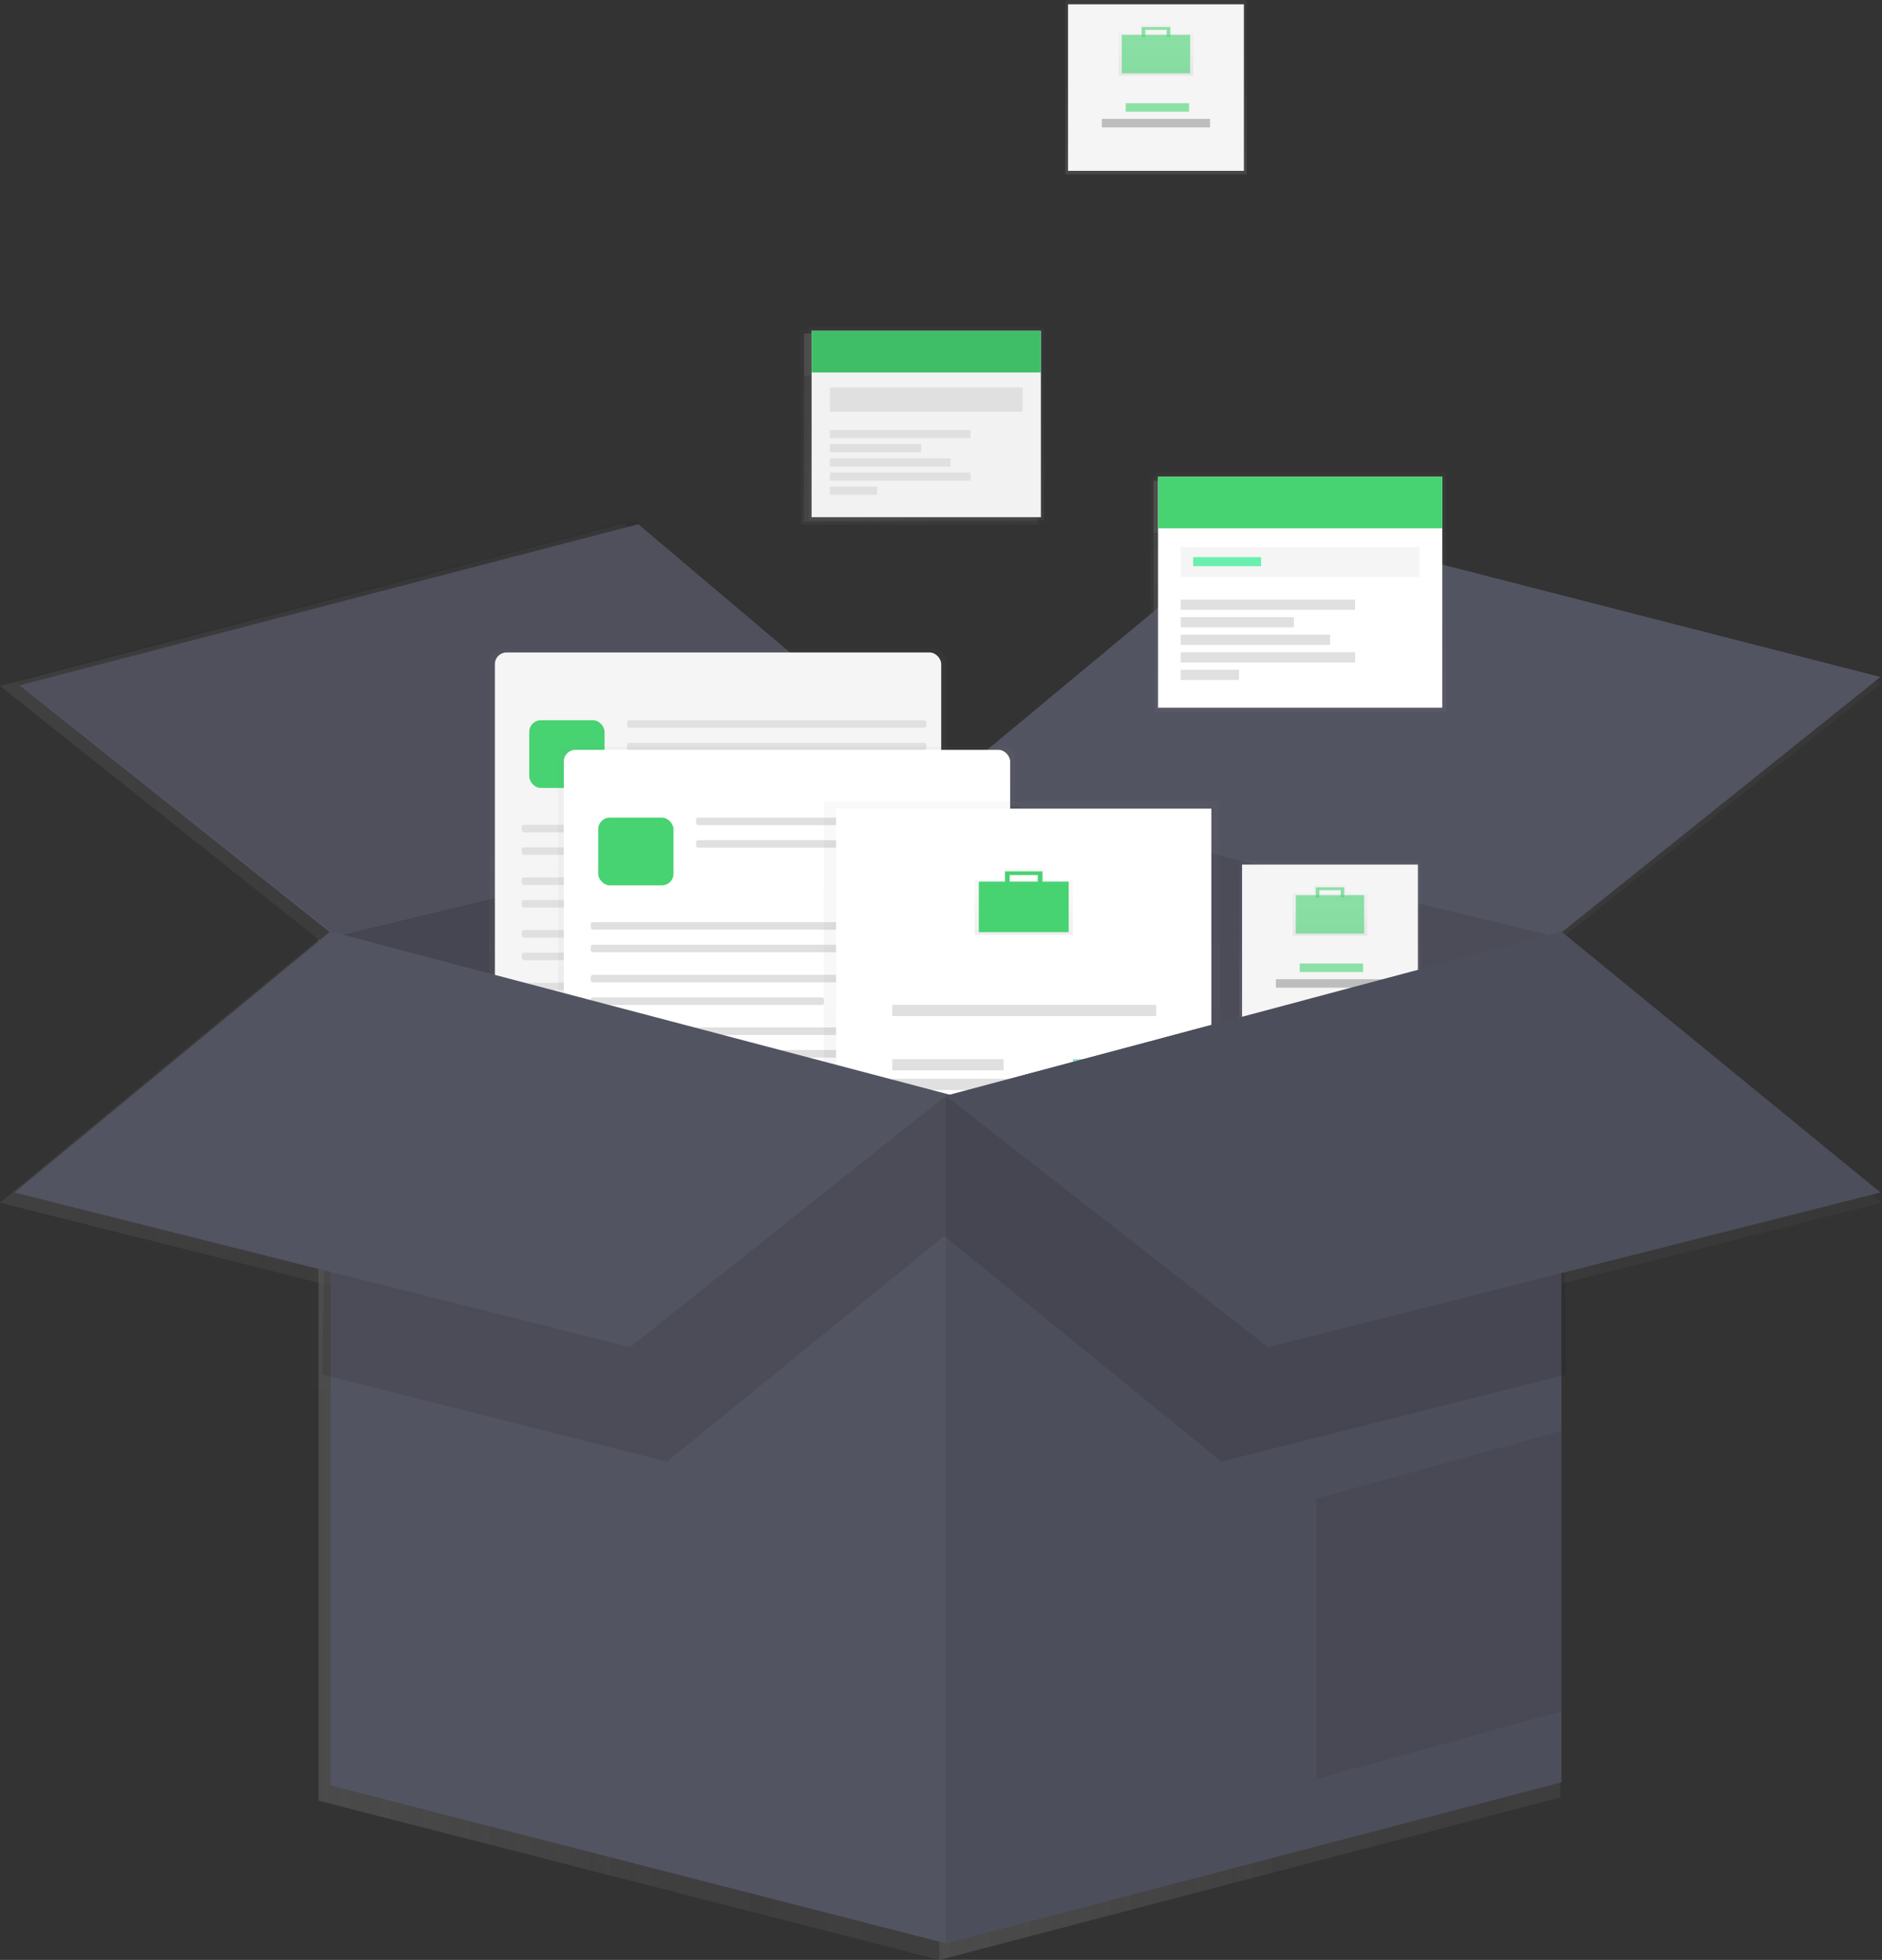 <svg id="7dd09a4d-2b74-438e-986e-0efea9b9300a" data-name="Layer 1" xmlns="http://www.w3.org/2000/svg" xmlns:xlink="http://www.w3.org/1999/xlink" width="734" height="764.5" viewBox="0 0 734 764.5"><rect x="0" y="0" width="734" height="764.5" fill="#333333" stroke="none"/><defs><linearGradient id="de77dbfb-dd49-4fbc-923c-7946454dd32b" x1="366.37" y1="536.32" x2="608.5" y2="536.32" gradientUnits="userSpaceOnUse"><stop offset="0" stop-color="gray" stop-opacity="0.25"/><stop offset="0.54" stop-color="gray" stop-opacity="0.12"/><stop offset="1" stop-color="gray" stop-opacity="0.1"/></linearGradient><linearGradient id="6bfe4e4d-6140-4dd1-aeb6-1c24ce52378d" x1="124.23" y1="536.32" x2="366.37" y2="536.32" xlink:href="#de77dbfb-dd49-4fbc-923c-7946454dd32b"/><linearGradient id="eefef033-b9dd-454d-be9c-2768628c2c1b" x1="366.37" y1="285.31" x2="734" y2="285.31" xlink:href="#de77dbfb-dd49-4fbc-923c-7946454dd32b"/><linearGradient id="56c8a114-3a82-4d1f-807f-287066e4913e" x1="0" y1="285.31" x2="366.37" y2="285.31" xlink:href="#de77dbfb-dd49-4fbc-923c-7946454dd32b"/><linearGradient id="d46a1a66-2ac6-4fbc-9777-fd8606b62c04" x1="276.64" y1="421.19" x2="276.64" y2="255.38" xlink:href="#de77dbfb-dd49-4fbc-923c-7946454dd32b"/><linearGradient id="81b747dc-c51a-4f4d-a150-34ccfb0c2b19" x1="188.97" y1="337.56" x2="364.55" y2="337.56" xlink:href="#de77dbfb-dd49-4fbc-923c-7946454dd32b"/><linearGradient id="94dacd35-ade1-481d-ab7d-e71442837947" x1="202.5" y1="296.63" x2="232.11" y2="296.63" xlink:href="#de77dbfb-dd49-4fbc-923c-7946454dd32b"/><linearGradient id="5f9514a3-5a07-41ce-8d35-51c596d713f8" x1="240.99" y1="284.79" x2="358.7" y2="284.79" xlink:href="#de77dbfb-dd49-4fbc-923c-7946454dd32b"/><linearGradient id="5f23502f-63c8-483a-bbd9-acad51c7384b" x1="240.99" y1="293.67" x2="358.7" y2="293.67" xlink:href="#de77dbfb-dd49-4fbc-923c-7946454dd32b"/><linearGradient id="1d6905ae-9130-4997-8264-fbb8cedb035a" x1="199.54" y1="325.92" x2="358.7" y2="325.92" xlink:href="#de77dbfb-dd49-4fbc-923c-7946454dd32b"/><linearGradient id="41900377-e2ec-4e09-a282-5ca05bd60f31" x1="199.54" y1="334.8" x2="358.7" y2="334.8" xlink:href="#de77dbfb-dd49-4fbc-923c-7946454dd32b"/><linearGradient id="dd8a4518-18b3-4e66-a30f-5d540a356d99" x1="199.54" y1="346.64" x2="358.7" y2="346.64" xlink:href="#de77dbfb-dd49-4fbc-923c-7946454dd32b"/><linearGradient id="73297694-c0f6-49f7-84f0-ecf1ccd19cc8" x1="199.54" y1="355.53" x2="291.33" y2="355.53" xlink:href="#de77dbfb-dd49-4fbc-923c-7946454dd32b"/><linearGradient id="493ae8f5-00a4-414a-a514-466a18e555de" x1="199.54" y1="367.34" x2="358.7" y2="367.34" xlink:href="#de77dbfb-dd49-4fbc-923c-7946454dd32b"/><linearGradient id="3b1e923e-cefa-4350-8e60-09975381dcc2" x1="199.54" y1="376.22" x2="358.7" y2="376.22" xlink:href="#de77dbfb-dd49-4fbc-923c-7946454dd32b"/><linearGradient id="0a8186d7-b2d8-4c25-b395-9cdd58a3b32d" x1="199.54" y1="388.07" x2="358.7" y2="388.07" xlink:href="#de77dbfb-dd49-4fbc-923c-7946454dd32b"/><linearGradient id="80621535-6eff-45be-9aff-a177b1fc6ef5" x1="199.54" y1="396.95" x2="291.33" y2="396.95" xlink:href="#de77dbfb-dd49-4fbc-923c-7946454dd32b"/><linearGradient id="dadd1f9f-4435-4897-9b35-9a7b7fdf052b" x1="303.76" y1="459.51" x2="303.76" y2="293.69" xlink:href="#de77dbfb-dd49-4fbc-923c-7946454dd32b"/><linearGradient id="f16d3271-277e-4f15-bb07-00d21db963c6" x1="216.09" y1="375.88" x2="391.67" y2="375.88" xlink:href="#de77dbfb-dd49-4fbc-923c-7946454dd32b"/><linearGradient id="6844f77f-b831-40d5-baa2-4d635352d65d" x1="229.62" y1="334.95" x2="259.23" y2="334.95" xlink:href="#de77dbfb-dd49-4fbc-923c-7946454dd32b"/><linearGradient id="de24e734-f614-4284-b96a-2aa86e10747c" x1="268.12" y1="323.11" x2="385.83" y2="323.11" xlink:href="#de77dbfb-dd49-4fbc-923c-7946454dd32b"/><linearGradient id="a5efd049-cacb-4880-98c4-916efb717ead" x1="268.12" y1="331.99" x2="385.83" y2="331.99" xlink:href="#de77dbfb-dd49-4fbc-923c-7946454dd32b"/><linearGradient id="7e130a40-8f7a-4850-a2d6-6e0275737139" x1="226.66" y1="364.23" x2="385.83" y2="364.23" xlink:href="#de77dbfb-dd49-4fbc-923c-7946454dd32b"/><linearGradient id="2749f835-9066-4c26-94de-8091e8f0d23b" x1="226.66" y1="373.12" x2="385.83" y2="373.12" xlink:href="#de77dbfb-dd49-4fbc-923c-7946454dd32b"/><linearGradient id="83d2a205-1aab-4c1f-9a0d-e371e1497593" x1="226.66" y1="384.96" x2="385.83" y2="384.96" xlink:href="#de77dbfb-dd49-4fbc-923c-7946454dd32b"/><linearGradient id="eaa6c3f5-6275-43ae-b3c2-02cbd6aead80" x1="226.66" y1="393.84" x2="318.45" y2="393.84" xlink:href="#de77dbfb-dd49-4fbc-923c-7946454dd32b"/><linearGradient id="e1588a1d-b1ef-45da-83e8-d054f8a4e057" x1="226.66" y1="405.66" x2="385.83" y2="405.66" xlink:href="#de77dbfb-dd49-4fbc-923c-7946454dd32b"/><linearGradient id="34a60174-261b-4ce6-8479-6deff5e9df2e" x1="226.66" y1="414.54" x2="385.83" y2="414.54" xlink:href="#de77dbfb-dd49-4fbc-923c-7946454dd32b"/><linearGradient id="b1d4060a-bab6-41d9-9d3f-50faf13ce905" x1="226.66" y1="426.39" x2="385.83" y2="426.39" xlink:href="#de77dbfb-dd49-4fbc-923c-7946454dd32b"/><linearGradient id="001da48e-f69d-4ab6-b1e5-b6877c600ca3" x1="226.66" y1="435.27" x2="318.45" y2="435.27" xlink:href="#de77dbfb-dd49-4fbc-923c-7946454dd32b"/><linearGradient id="a9c4be37-9b27-4af0-b082-7a197d7b08af" x1="396.27" y1="498.11" x2="396.27" y2="315.15" xlink:href="#de77dbfb-dd49-4fbc-923c-7946454dd32b"/><linearGradient id="1be8f728-2df0-4ca7-b72e-42c383ba6409" x1="323.2" y1="406.08" x2="470.82" y2="406.08" xlink:href="#de77dbfb-dd49-4fbc-923c-7946454dd32b"/><linearGradient id="2c239d92-4298-42ac-b5f5-112261fb3719" x1="630.01" y1="435.54" x2="630.01" y2="409.41" xlink:href="#de77dbfb-dd49-4fbc-923c-7946454dd32b"/><linearGradient id="b25a2850-8713-435e-a7f6-77c24068e559" x1="379.34" y1="356.75" x2="414.68" y2="356.75" xlink:href="#de77dbfb-dd49-4fbc-923c-7946454dd32b"/><linearGradient id="098fbc02-4549-4943-b845-c35e13d002ec" x1="389.65" y1="345.34" x2="404.37" y2="345.34" xlink:href="#de77dbfb-dd49-4fbc-923c-7946454dd32b"/><linearGradient id="42d5ad37-1f95-4efe-a9d6-9d5a7598317f" x1="345.29" y1="397.51" x2="449.1" y2="397.51" xlink:href="#de77dbfb-dd49-4fbc-923c-7946454dd32b"/><linearGradient id="60652df1-b02f-405a-bafe-63f1323ca3b9" x1="345.29" y1="426.59" x2="449.1" y2="426.59" xlink:href="#de77dbfb-dd49-4fbc-923c-7946454dd32b"/><linearGradient id="d60c104b-effa-4916-ba15-d56398cc91aa" x1="345.29" y1="434.32" x2="449.1" y2="434.32" xlink:href="#de77dbfb-dd49-4fbc-923c-7946454dd32b"/><linearGradient id="ba8a67f6-dfe8-450d-b63e-7f0d0a91ef94" x1="345.29" y1="418.86" x2="389.1" y2="418.86" xlink:href="#de77dbfb-dd49-4fbc-923c-7946454dd32b"/><linearGradient id="78ba6fe6-ecca-4e26-a377-427f9aaa9d9c" x1="416.34" y1="418.86" x2="449.1" y2="418.86" xlink:href="#de77dbfb-dd49-4fbc-923c-7946454dd32b"/><linearGradient id="1435728f-56d7-4408-a8a2-001738c99643" x1="381.73" y1="452.36" x2="414.5" y2="452.36" xlink:href="#de77dbfb-dd49-4fbc-923c-7946454dd32b"/><linearGradient id="9b7fa617-5070-4448-ba88-12c8e3ef9a97" x1="124.23" y1="565.47" x2="366.37" y2="565.47" xlink:href="#de77dbfb-dd49-4fbc-923c-7946454dd32b"/><linearGradient id="070ec920-a668-4755-a0ad-3a8615a89315" x1="366.37" y1="565.47" x2="608.5" y2="565.47" xlink:href="#de77dbfb-dd49-4fbc-923c-7946454dd32b"/><linearGradient id="e36d19af-3b30-4690-9806-5999beea7781" x1="512.15" y1="631.39" x2="608.5" y2="631.39" xlink:href="#de77dbfb-dd49-4fbc-923c-7946454dd32b"/><linearGradient id="a6dd6711-50c1-4fdb-98f5-9ce3faa6868a" x1="517.49" y1="407.03" x2="517.49" y2="338.42" xlink:href="#de77dbfb-dd49-4fbc-923c-7946454dd32b"/><linearGradient id="c3285259-7532-4ca4-be71-649fbde17c17" x1="482.9" y1="372.87" x2="552.07" y2="372.87" xlink:href="#de77dbfb-dd49-4fbc-923c-7946454dd32b"/><linearGradient id="a29959c1-757f-4596-a472-135c84a27060" x1="750.49" y1="435.86" x2="750.49" y2="415.97" xlink:href="#de77dbfb-dd49-4fbc-923c-7946454dd32b"/><linearGradient id="d4e4a16f-6e37-4db9-afc4-c764cb698323" x1="504.04" y1="359.71" x2="530.93" y2="359.71" xlink:href="#de77dbfb-dd49-4fbc-923c-7946454dd32b"/><linearGradient id="cff56feb-0464-47d9-bfaf-95cdd3d9140f" x1="511.89" y1="351.03" x2="523.09" y2="351.03" xlink:href="#de77dbfb-dd49-4fbc-923c-7946454dd32b"/><linearGradient id="03628828-f4ed-4a34-b456-49742169550b" x1="505.58" y1="380.71" x2="530.51" y2="380.71" xlink:href="#de77dbfb-dd49-4fbc-923c-7946454dd32b"/><linearGradient id="563972f9-7c15-4736-8e1d-5831e19f738d" x1="496.2" y1="386.87" x2="538.77" y2="386.87" xlink:href="#de77dbfb-dd49-4fbc-923c-7946454dd32b"/><linearGradient id="ac84c3f4-4913-47be-bf79-f44b0f4db4c8" x1="358.76" y1="204.69" x2="358.76" y2="128.69" xlink:href="#de77dbfb-dd49-4fbc-923c-7946454dd32b"/><linearGradient id="08e6e94c-7f78-4a4a-b5ca-eacc99124954" x1="313.57" y1="166.78" x2="403.76" y2="166.78" xlink:href="#de77dbfb-dd49-4fbc-923c-7946454dd32b"/><linearGradient id="5d8bf870-f7e1-4226-8bb2-e6c031939852" x1="313.57" y1="138.3" x2="403.76" y2="138.3" xlink:href="#de77dbfb-dd49-4fbc-923c-7946454dd32b"/><linearGradient id="ca57a38f-5e0b-4f9a-ad35-d20a6a3fb589" x1="320.76" y1="157.17" x2="396.57" y2="157.17" xlink:href="#de77dbfb-dd49-4fbc-923c-7946454dd32b"/><linearGradient id="1fd9aa29-bfa0-42ec-baa0-a47f4919731f" x1="320.76" y1="170.73" x2="376.09" y2="170.73" xlink:href="#de77dbfb-dd49-4fbc-923c-7946454dd32b"/><linearGradient id="2b0d4ee5-bed4-41f8-93bf-55bbaa1359c2" x1="320.76" y1="176.3" x2="356.69" y2="176.3" xlink:href="#de77dbfb-dd49-4fbc-923c-7946454dd32b"/><linearGradient id="ffea16a4-8b84-4b92-9000-f48bb1ea4454" x1="320.76" y1="181.87" x2="368.19" y2="181.87" xlink:href="#de77dbfb-dd49-4fbc-923c-7946454dd32b"/><linearGradient id="bd2a8e8b-f3e8-4ae2-849a-acfa94ff2f68" x1="320.76" y1="187.44" x2="376.09" y2="187.44" xlink:href="#de77dbfb-dd49-4fbc-923c-7946454dd32b"/><linearGradient id="f06efa35-a8e5-4b8b-afbe-7609fb33c535" x1="320.76" y1="193.01" x2="339.26" y2="193.01" xlink:href="#de77dbfb-dd49-4fbc-923c-7946454dd32b"/><linearGradient id="b384c48b-fa09-4d02-bdd3-cc00491ed01d" x1="505.86" y1="279.95" x2="505.86" y2="185.76" xlink:href="#de77dbfb-dd49-4fbc-923c-7946454dd32b"/><linearGradient id="5e00f217-30a6-42ff-b3ae-1a90f6b4187c" x1="449.86" y1="232.96" x2="561.64" y2="232.96" xlink:href="#de77dbfb-dd49-4fbc-923c-7946454dd32b"/><linearGradient id="dc2aebd1-2b83-4119-bcc5-a741f826754f" x1="449.86" y1="197.67" x2="561.64" y2="197.67" xlink:href="#de77dbfb-dd49-4fbc-923c-7946454dd32b"/><linearGradient id="93231171-c5fd-4b16-9e58-5bf8089a9216" x1="458.76" y1="221.05" x2="552.73" y2="221.05" xlink:href="#de77dbfb-dd49-4fbc-923c-7946454dd32b"/><linearGradient id="50b8a9d8-eeba-4f66-80ff-241f1361769d" x1="458.76" y1="237.86" x2="527.35" y2="237.86" xlink:href="#de77dbfb-dd49-4fbc-923c-7946454dd32b"/><linearGradient id="1c46a2fd-722a-4782-991f-2753aa584a85" x1="458.76" y1="244.77" x2="503.3" y2="244.77" xlink:href="#de77dbfb-dd49-4fbc-923c-7946454dd32b"/><linearGradient id="20746c70-8f38-4111-a8e7-6be16dcdc432" x1="458.76" y1="251.67" x2="517.55" y2="251.67" xlink:href="#de77dbfb-dd49-4fbc-923c-7946454dd32b"/><linearGradient id="ff2c3201-2e6a-4c49-9262-7d1610fa9938" x1="458.76" y1="258.57" x2="527.35" y2="258.57" xlink:href="#de77dbfb-dd49-4fbc-923c-7946454dd32b"/><linearGradient id="f77a8c52-f808-4319-bd14-9cea9a000094" x1="458.76" y1="265.48" x2="481.7" y2="265.48" xlink:href="#de77dbfb-dd49-4fbc-923c-7946454dd32b"/><linearGradient id="fc3b52e5-7958-4225-afa3-e6f186f3a800" x1="463.66" y1="220.94" x2="490.38" y2="220.94" xlink:href="#de77dbfb-dd49-4fbc-923c-7946454dd32b"/><linearGradient id="2b5a7ca0-2cf9-4df0-8cdd-e53d9708a5ec" x1="121.07" y1="472.93" x2="365.73" y2="472.93" xlink:href="#de77dbfb-dd49-4fbc-923c-7946454dd32b"/><linearGradient id="90935925-bac4-44a4-bec6-4c83fa48424d" x1="365.73" y1="472.93" x2="610.4" y2="472.93" xlink:href="#de77dbfb-dd49-4fbc-923c-7946454dd32b"/><linearGradient id="f90ef38d-8fba-46a7-8e54-2d901dfd8f20" x1="0" y1="448.21" x2="366.37" y2="448.21" xlink:href="#de77dbfb-dd49-4fbc-923c-7946454dd32b"/><linearGradient id="7f322de3-7e3f-4ca5-a3a0-2f913675712e" x1="366.37" y1="448.21" x2="734" y2="448.21" xlink:href="#de77dbfb-dd49-4fbc-923c-7946454dd32b"/><linearGradient id="7e9b6443-5111-46ce-82ab-312f92c279a9" x1="279.92" y1="417.64" x2="279.92" y2="253.24" xlink:href="#de77dbfb-dd49-4fbc-923c-7946454dd32b"/><linearGradient id="0bd401ed-ef45-4e9e-bf5f-b77781a1e2b2" x1="306.82" y1="455.63" x2="306.82" y2="291.23" xlink:href="#de77dbfb-dd49-4fbc-923c-7946454dd32b"/><linearGradient id="8c2d82fb-4f28-4e85-a5ca-7392731b2ba5" x1="398.54" y1="493.9" x2="398.54" y2="312.51" xlink:href="#de77dbfb-dd49-4fbc-923c-7946454dd32b"/><linearGradient id="5d661687-e38a-43c0-8ba0-d38908ccc19f" x1="632.27" y1="432.45" x2="632.27" y2="406.53" xlink:href="#de77dbfb-dd49-4fbc-923c-7946454dd32b"/><linearGradient id="e62c516b-7ef4-49fd-a0a5-f3f48af03dcb" x1="518.71" y1="403.6" x2="518.71" y2="335.58" xlink:href="#de77dbfb-dd49-4fbc-923c-7946454dd32b"/><linearGradient id="6e0711fe-dd5e-4be2-836c-3534ecd56ee9" x1="751.71" y1="432.76" x2="751.71" y2="413.05" xlink:href="#de77dbfb-dd49-4fbc-923c-7946454dd32b"/><linearGradient id="c910eb88-40c3-4f47-be10-2fca2f669ad6" x1="450.84" y1="68.02" x2="450.84" y2="0" xlink:href="#de77dbfb-dd49-4fbc-923c-7946454dd32b"/><linearGradient id="81ab2f40-7513-4f79-907c-194f7c944fd5" x1="683.84" y1="97.18" x2="683.84" y2="77.47" xlink:href="#de77dbfb-dd49-4fbc-923c-7946454dd32b"/><linearGradient id="ced5db71-211d-4559-8944-028d2e60ece5" x1="361.34" y1="202.99" x2="361.34" y2="127.64" xlink:href="#de77dbfb-dd49-4fbc-923c-7946454dd32b"/><linearGradient id="4adf524d-df88-48e8-970a-1ad7028c73c0" x1="507.18" y1="277.61" x2="507.18" y2="184.22" xlink:href="#de77dbfb-dd49-4fbc-923c-7946454dd32b"/></defs><title>collecting</title><g opacity="0.7"><polygon points="608.5 366.44 366.37 308.13 366.37 764.5 608.5 701.12 608.5 366.44" fill="url(#de77dbfb-dd49-4fbc-923c-7946454dd32b)"/><g opacity="0.1"><polygon points="608.5 366.44 366.37 308.13 366.37 764.5 608.5 701.12 608.5 366.44" fill="url(#de77dbfb-dd49-4fbc-923c-7946454dd32b)"/></g><polygon points="124.23 366.44 366.37 308.13 366.37 764.5 124.23 702.38 124.23 366.44" fill="url(#6bfe4e4d-6140-4dd1-aeb6-1c24ce52378d)"/><g opacity="0.17"><polygon points="124.23 366.44 366.37 308.13 366.37 764.5 124.23 702.38 124.23 366.44" fill="url(#6bfe4e4d-6140-4dd1-aeb6-1c24ce52378d)"/></g><polygon points="366.37 308.13 491.87 204.18 734 266.3 608.5 366.44 366.37 308.13" fill="url(#eefef033-b9dd-454d-be9c-2768628c2c1b)"/><polygon points="0 267.56 124.23 366.44 366.37 308.13 243.4 204.18 0 267.56" fill="url(#56c8a114-3a82-4d1f-807f-287066e4913e)"/><g opacity="0.05"><polygon points="0 267.56 124.23 366.44 366.37 308.13 243.4 204.18 0 267.56" fill="url(#56c8a114-3a82-4d1f-807f-287066e4913e)"/></g><g opacity="0.5"><rect x="186.78" y="255.38" width="179.72" height="165.82" rx="4.5" ry="4.5" fill="url(#d46a1a66-2ac6-4fbc-9777-fd8606b62c04)"/></g><rect x="188.97" y="256.66" width="175.58" height="161.8" rx="4.5" ry="4.5" fill="url(#81b747dc-c51a-4f4d-a150-34ccfb0c2b19)"/><rect x="202.5" y="283.31" width="29.61" height="26.65" rx="4.5" ry="4.5" fill="url(#94dacd35-ade1-481d-ab7d-e71442837947)"/><rect x="240.99" y="283.31" width="117.71" height="2.96" rx="0.8" ry="0.8" fill="url(#5f9514a3-5a07-41ce-8d35-51c596d713f8)"/><rect x="240.99" y="292.19" width="117.71" height="2.96" rx="0.8" ry="0.8" fill="url(#5f23502f-63c8-483a-bbd9-acad51c7384b)"/><rect x="199.54" y="324.44" width="159.16" height="2.96" rx="0.8" ry="0.8" fill="url(#1d6905ae-9130-4997-8264-fbb8cedb035a)"/><rect x="199.54" y="333.32" width="159.16" height="2.96" rx="0.8" ry="0.8" fill="url(#41900377-e2ec-4e09-a282-5ca05bd60f31)"/><rect x="199.54" y="345.16" width="159.16" height="2.96" rx="0.8" ry="0.8" fill="url(#dd8a4518-18b3-4e66-a30f-5d540a356d99)"/><rect x="199.54" y="354.05" width="91.79" height="2.96" rx="0.8" ry="0.8" fill="url(#73297694-c0f6-49f7-84f0-ecf1ccd19cc8)"/><rect x="199.54" y="365.86" width="159.16" height="2.96" rx="0.8" ry="0.8" fill="url(#493ae8f5-00a4-414a-a514-466a18e555de)"/><rect x="199.54" y="374.74" width="159.16" height="2.96" rx="0.8" ry="0.8" fill="url(#3b1e923e-cefa-4350-8e60-09975381dcc2)"/><rect x="199.54" y="386.59" width="159.16" height="2.96" rx="0.8" ry="0.8" fill="url(#0a8186d7-b2d8-4c25-b395-9cdd58a3b32d)"/><rect x="199.54" y="395.47" width="91.79" height="2.96" rx="0.8" ry="0.8" fill="url(#80621535-6eff-45be-9aff-a177b1fc6ef5)"/><g opacity="0.5"><rect x="213.9" y="293.69" width="179.72" height="165.82" rx="4.5" ry="4.5" fill="url(#dadd1f9f-4435-4897-9b35-9a7b7fdf052b)"/></g><rect x="216.09" y="294.98" width="175.58" height="161.8" rx="4.5" ry="4.5" fill="url(#f16d3271-277e-4f15-bb07-00d21db963c6)"/><rect x="229.62" y="321.63" width="29.61" height="26.65" rx="4.5" ry="4.5" fill="url(#6844f77f-b831-40d5-baa2-4d635352d65d)"/><rect x="268.12" y="321.63" width="117.71" height="2.96" rx="0.8" ry="0.8" fill="url(#de24e734-f614-4284-b96a-2aa86e10747c)"/><rect x="268.12" y="330.51" width="117.71" height="2.96" rx="0.8" ry="0.8" fill="url(#a5efd049-cacb-4880-98c4-916efb717ead)"/><rect x="226.66" y="362.75" width="159.16" height="2.96" rx="0.8" ry="0.8" fill="url(#7e130a40-8f7a-4850-a2d6-6e0275737139)"/><rect x="226.66" y="371.64" width="159.16" height="2.96" rx="0.8" ry="0.8" fill="url(#2749f835-9066-4c26-94de-8091e8f0d23b)"/><rect x="226.66" y="383.48" width="159.16" height="2.96" rx="0.8" ry="0.8" fill="url(#83d2a205-1aab-4c1f-9a0d-e371e1497593)"/><rect x="226.66" y="392.36" width="91.79" height="2.96" rx="0.8" ry="0.8" fill="url(#eaa6c3f5-6275-43ae-b3c2-02cbd6aead80)"/><rect x="226.66" y="404.18" width="159.16" height="2.96" rx="0.8" ry="0.8" fill="url(#e1588a1d-b1ef-45da-83e8-d054f8a4e057)"/><rect x="226.66" y="413.06" width="159.16" height="2.96" rx="0.8" ry="0.8" fill="url(#34a60174-261b-4ce6-8479-6deff5e9df2e)"/><rect x="226.66" y="424.91" width="159.16" height="2.96" rx="0.8" ry="0.8" fill="url(#b1d4060a-bab6-41d9-9d3f-50faf13ce905)"/><rect x="226.66" y="433.79" width="91.79" height="2.96" rx="0.8" ry="0.8" fill="url(#001da48e-f69d-4ab6-b1e5-b6877c600ca3)"/><g opacity="0.5"><rect x="318.41" y="315.15" width="155.72" height="182.96" fill="url(#a9c4be37-9b27-4af0-b082-7a197d7b08af)"/></g><rect x="323.2" y="318.1" width="147.62" height="175.97" fill="url(#1be8f728-2df0-4ca7-b72e-42c383ba6409)"/><g opacity="0.5"><path d="M638.05,413.83v-4.42H622v4.42H610.71v21.71h38.6V413.83ZM624,411H636v2.81H624Z" transform="translate(-233 -67.75)" fill="url(#2c239d92-4298-42ac-b5f5-112261fb3719)"/></g><rect x="379.34" y="346.81" width="35.34" height="19.88" fill="url(#b25a2850-8713-435e-a7f6-77c24068e559)"/><polygon points="389.65 342.76 389.65 347.92 391.49 347.92 391.49 344.24 402.53 344.24 402.53 347.92 404.37 347.92 404.37 342.76 389.65 342.76" fill="url(#098fbc02-4549-4943-b845-c35e13d002ec)"/><rect x="345.29" y="395.3" width="103.81" height="4.42" fill="url(#42d5ad37-1f95-4efe-a9d6-9d5a7598317f)"/><rect x="345.29" y="424.38" width="103.81" height="4.42" fill="url(#60652df1-b02f-405a-bafe-63f1323ca3b9)"/><rect x="345.29" y="432.11" width="103.81" height="4.42" fill="url(#d60c104b-effa-4916-ba15-d56398cc91aa)"/><rect x="345.29" y="416.65" width="43.81" height="4.42" fill="url(#ba8a67f6-dfe8-450d-b63e-7f0d0a91ef94)"/><g opacity="0.6"><rect x="416.34" y="416.65" width="32.76" height="4.42" fill="url(#78ba6fe6-ecca-4e26-a377-427f9aaa9d9c)"/></g><rect x="381.73" y="450.15" width="32.76" height="4.42" fill="url(#1435728f-56d7-4408-a8a2-001738c99643)"/><polygon points="124.23 366.44 124.23 702.38 366.37 764.5 366.37 431.1 124.23 366.44" fill="url(#9b7fa617-5070-4448-ba88-12c8e3ef9a97)"/><polygon points="608.5 701.12 366.37 764.5 366.37 431.1 608.5 366.44 608.5 701.12" fill="url(#070ec920-a668-4755-a0ad-3a8615a89315)"/><g opacity="0.07"><polygon points="608.5 701.12 366.37 764.5 366.37 431.1 608.5 366.44 608.5 701.12" fill="url(#070ec920-a668-4755-a0ad-3a8615a89315)"/></g><g opacity="0.07"><polygon points="512.15 589.56 512.15 699.85 608.5 673.23 608.5 562.94 512.15 589.56" fill="url(#e36d19af-3b30-4690-9806-5999beea7781)"/></g><rect x="481.78" y="338.42" width="71.41" height="68.61" fill="url(#a6dd6711-50c1-4fdb-98f5-9ce3faa6868a)"/><rect x="482.9" y="340.1" width="69.17" height="65.53" fill="url(#c3285259-7532-4ca4-be71-649fbde17c17)"/><g opacity="0.5"><path d="M756.6,419.34V416H744.37v3.36H735.8v16.52h29.37V419.34ZM745.9,417.2h9.18v2.14H745.9Z" transform="translate(-233 -67.75)" fill="url(#a29959c1-757f-4596-a472-135c84a27060)"/></g><g opacity="0.6"><rect x="504.04" y="352.15" width="26.88" height="15.12" fill="url(#d4e4a16f-6e37-4db9-afc4-c764cb698323)"/></g><g opacity="0.6"><polygon points="511.88 349.06 511.88 352.99 513.29 352.99 513.29 350.19 521.69 350.19 521.69 352.99 523.09 352.99 523.09 349.06 511.88 349.06" fill="url(#cff56feb-0464-47d9-bfaf-95cdd3d9140f)"/></g><g opacity="0.6"><rect x="505.58" y="379.03" width="24.92" height="3.36" fill="url(#03628828-f4ed-4a34-b456-49742169550b)"/></g><rect x="496.2" y="385.19" width="42.57" height="3.36" fill="url(#563972f9-7c15-4736-8e1d-5831e19f738d)"/><g opacity="0.5"><rect x="312.49" y="128.69" width="92.52" height="76" fill="url(#ac84c3f4-4913-47be-bf79-f44b0f4db4c8)"/></g><rect x="313.57" y="130.13" width="90.19" height="73.3" fill="url(#08e6e94c-7f78-4a4a-b5ca-eacc99124954)"/><rect x="313.57" y="130.13" width="90.19" height="16.35" fill="url(#5d8bf870-f7e1-4226-8bb2-e6c031939852)"/><g opacity="0.1"><rect x="313.57" y="130.13" width="90.19" height="16.35" fill="url(#5d8bf870-f7e1-4226-8bb2-e6c031939852)"/></g><rect x="320.76" y="152.41" width="75.82" height="9.52" fill="url(#ca57a38f-5e0b-4f9a-ad35-d20a6a3fb589)"/><rect x="320.76" y="169.12" width="55.34" height="3.23" fill="url(#1fd9aa29-bfa0-42ec-baa0-a47f4919731f)"/><rect x="320.76" y="174.69" width="35.93" height="3.23" fill="url(#2b0d4ee5-bed4-41f8-93bf-55bbaa1359c2)"/><rect x="320.76" y="180.26" width="47.43" height="3.23" fill="url(#ffea16a4-8b84-4b92-9000-f48bb1ea4454)"/><rect x="320.76" y="185.82" width="55.34" height="3.23" fill="url(#bd2a8e8b-f3e8-4ae2-849a-acfa94ff2f68)"/><rect x="320.76" y="191.39" width="18.5" height="3.23" fill="url(#f06efa35-a8e5-4b8b-afbe-7609fb33c535)"/><g opacity="0.5"><rect x="448.52" y="185.76" width="114.68" height="94.19" fill="url(#b384c48b-fa09-4d02-bdd3-cc00491ed01d)"/></g><rect x="449.86" y="187.54" width="111.79" height="90.85" fill="url(#5e00f217-30a6-42ff-b3ae-1a90f6b4187c)"/><rect x="449.86" y="187.54" width="111.79" height="20.26" fill="url(#dc2aebd1-2b83-4119-bcc5-a741f826754f)"/><rect x="458.76" y="215.15" width="93.97" height="11.8" fill="url(#93231171-c5fd-4b16-9e58-5bf8089a9216)"/><rect x="458.76" y="235.86" width="68.59" height="4.01" fill="url(#50b8a9d8-eeba-4f66-80ff-241f1361769d)"/><rect x="458.76" y="242.76" width="44.54" height="4.01" fill="url(#1c46a2fd-722a-4782-991f-2753aa584a85)"/><rect x="458.76" y="249.67" width="58.79" height="4.01" fill="url(#20746c70-8f38-4111-a8e7-6be16dcdc432)"/><rect x="458.76" y="256.57" width="68.59" height="4.01" fill="url(#ff2c3201-2e6a-4c49-9262-7d1610fa9938)"/><rect x="458.76" y="263.47" width="22.94" height="4.01" fill="url(#f77a8c52-f808-4319-bd14-9cea9a000094)"/><rect x="463.66" y="219.16" width="26.72" height="3.56" fill="url(#fc3b52e5-7958-4225-afa3-e6f186f3a800)"/><g opacity="0.1"><polygon points="121.07 540.75 256.71 574.98 365.73 486.24 365.73 431.73 123.6 370.88 121.07 540.75" fill="url(#2b5a7ca0-2cf9-4df0-8cdd-e53d9708a5ec)"/></g><g opacity="0.1"><polygon points="610.4 540.75 474.75 574.98 365.73 486.24 365.73 431.73 607.86 370.88 610.4 540.75" fill="url(#90935925-bac4-44a4-bec6-4c83fa48424d)"/></g><polygon points="124.23 366.44 0 469.13 242.13 529.98 366.37 431.1 124.23 366.44" fill="url(#f90ef38d-8fba-46a7-8e54-2d901dfd8f20)"/><polygon points="608.5 366.44 734 469.13 493.14 529.98 366.37 431.1 608.5 366.44" fill="url(#7f322de3-7e3f-4ca5-a3a0-2f913675712e)"/><g opacity="0.07"><polygon points="608.5 366.44 734 469.13 493.14 529.98 366.37 431.1 608.5 366.44" fill="url(#7f322de3-7e3f-4ca5-a3a0-2f913675712e)"/></g></g><polygon points="608.94 363.36 368.88 305.54 368.88 758.01 608.94 695.17 608.94 363.36" fill="#535461"/><polygon points="608.94 363.36 368.88 305.54 368.88 758.01 608.94 695.17 608.94 363.36" opacity="0.1"/><polygon points="128.83 363.36 368.88 305.54 368.88 758.01 128.83 696.42 128.83 363.36" fill="#535461"/><polygon points="128.83 361.36 368.88 303.54 368.88 758.01 128.83 696.42 128.83 361.36" opacity="0.17"/><polygon points="366.88 307.54 493.31 202.48 733.37 264.07 606.94 365.36 366.88 307.54" fill="#535461"/><polygon points="7.66 267.32 130.83 365.36 370.88 307.54 248.97 204.48 7.66 267.32" fill="#535461"/><polygon points="5.66 265.32 131.83 365.36 371.88 307.54 246.97 202.48 5.66 265.32" opacity="0.05"/><g opacity="0.5"><rect x="190.83" y="253.24" width="178.18" height="164.4" rx="4.5" ry="4.5" fill="url(#7e9b6443-5111-46ce-82ab-312f92c279a9)"/></g><rect x="193.01" y="254.52" width="174.07" height="160.41" rx="4.5" ry="4.5" fill="#f5f5f5"/><rect x="206.42" y="280.94" width="29.36" height="26.42" rx="4.5" ry="4.5" fill="#47d372"/><rect x="244.59" y="280.94" width="116.7" height="2.94" rx="0.8" ry="0.8" fill="#e0e0e0"/><rect x="244.59" y="289.74" width="116.7" height="2.94" rx="0.8" ry="0.8" fill="#e0e0e0"/><rect x="203.49" y="321.71" width="157.8" height="2.94" rx="0.8" ry="0.8" fill="#e0e0e0"/><rect x="203.49" y="330.52" width="157.8" height="2.94" rx="0.8" ry="0.8" fill="#e0e0e0"/><rect x="203.49" y="342.26" width="157.8" height="2.94" rx="0.8" ry="0.8" fill="#e0e0e0"/><rect x="203.49" y="351.07" width="91.01" height="2.94" rx="0.8" ry="0.8" fill="#e0e0e0"/><rect x="203.49" y="362.78" width="157.8" height="2.94" rx="0.8" ry="0.8" fill="#e0e0e0"/><rect x="203.49" y="371.59" width="157.8" height="2.94" rx="0.8" ry="0.8" fill="#e0e0e0"/><rect x="203.49" y="383.33" width="157.8" height="2.94" rx="0.8" ry="0.8" fill="#e0e0e0"/><rect x="203.49" y="392.14" width="91.01" height="2.94" rx="0.8" ry="0.8" fill="#e0e0e0"/><g opacity="0.5"><rect x="217.72" y="291.23" width="178.18" height="164.4" rx="4.5" ry="4.5" fill="url(#0bd401ed-ef45-4e9e-bf5f-b77781a1e2b2)"/></g><rect x="219.9" y="292.51" width="174.07" height="160.41" rx="4.5" ry="4.5" fill="#fff"/><rect x="233.31" y="318.93" width="29.36" height="26.42" rx="4.5" ry="4.5" fill="#47d372"/><rect x="271.48" y="318.93" width="116.7" height="2.94" rx="0.8" ry="0.8" fill="#e0e0e0"/><rect x="271.48" y="327.73" width="116.7" height="2.94" rx="0.8" ry="0.8" fill="#e0e0e0"/><rect x="230.38" y="359.7" width="157.8" height="2.94" rx="0.8" ry="0.8" fill="#e0e0e0"/><rect x="230.38" y="368.51" width="157.8" height="2.94" rx="0.8" ry="0.8" fill="#e0e0e0"/><rect x="230.38" y="380.25" width="157.8" height="2.94" rx="0.8" ry="0.8" fill="#e0e0e0"/><rect x="230.38" y="389.06" width="91.01" height="2.94" rx="0.8" ry="0.8" fill="#e0e0e0"/><rect x="230.38" y="400.77" width="157.8" height="2.94" rx="0.8" ry="0.8" fill="#e0e0e0"/><rect x="230.38" y="409.58" width="157.8" height="2.94" rx="0.8" ry="0.8" fill="#e0e0e0"/><rect x="230.38" y="421.32" width="157.8" height="2.94" rx="0.8" ry="0.8" fill="#e0e0e0"/><rect x="230.38" y="430.13" width="91.01" height="2.94" rx="0.8" ry="0.8" fill="#e0e0e0"/><g opacity="0.5"><rect x="321.34" y="312.51" width="154.39" height="181.39" fill="url(#8c2d82fb-4f28-4e85-a5ca-7392731b2ba5)"/></g><rect x="326.09" y="315.43" width="146.36" height="174.46" fill="#fff"/><g opacity="0.5"><path d="M640.24,410.92v-4.39H624.29v4.39H613.13v21.53H651.4V410.92Zm-14-2.79h12v2.79h-12Z" transform="translate(-233 -67.75)" fill="url(#5d661687-e38a-43c0-8ba0-d38908ccc19f)"/></g><rect x="381.75" y="343.9" width="35.04" height="19.71" fill="#47d372"/><polygon points="391.97 339.88 391.97 344.99 393.79 344.99 393.79 341.34 404.74 341.34 404.74 344.99 406.57 344.99 406.57 339.88 391.97 339.88" fill="#47d372"/><rect x="347.99" y="391.97" width="102.92" height="4.38" fill="#e0e0e0"/><rect x="347.99" y="420.8" width="102.92" height="4.38" fill="#e0e0e0"/><rect x="347.99" y="428.47" width="102.92" height="4.38" fill="#e0e0e0"/><rect x="347.99" y="413.14" width="43.43" height="4.38" fill="#e0e0e0"/><rect x="418.43" y="413.14" width="32.48" height="4.38" fill="#3ad29f" opacity="0.6"/><rect x="384.12" y="446.35" width="32.48" height="4.38" fill="#47d372"/><polygon points="128.83 363.36 128.83 696.42 368.88 758.01 372.12 427.46 128.83 363.36" fill="#535461"/><polygon points="608.94 695.17 368.88 758.01 368.88 427.46 608.94 363.36 608.94 695.17" fill="#535461"/><polygon points="608.94 695.17 368.88 758.01 368.88 427.46 608.94 363.36 608.94 695.17" opacity="0.07"/><polygon points="513.42 584.57 513.42 693.91 608.94 667.52 608.94 558.17 513.42 584.57" opacity="0.07"/><rect x="483.31" y="335.58" width="70.8" height="68.02" fill="url(#e62c516b-7ef4-49fd-a0a5-f3f48af03dcb)"/><rect x="484.42" y="337.24" width="68.58" height="64.97" fill="#f5f5f5"/><g opacity="0.5"><path d="M757.78,416.38V413H745.65v3.34h-8.49v16.38h29.11V416.38Zm-10.61-2.12h9.1v2.12h-9.1Z" transform="translate(-233 -67.75)" fill="url(#6e0711fe-dd5e-4be2-836c-3534ecd56ee9)"/></g><rect x="505.38" y="349.18" width="26.65" height="14.99" fill="#47d372" opacity="0.6"/><polygon points="513.16 346.13 513.16 350.02 514.55 350.02 514.55 347.24 522.88 347.24 522.88 350.02 524.26 350.02 524.26 346.13 513.16 346.13" fill="#47d372" opacity="0.6"/><g opacity="0.6"><rect x="506.91" y="375.84" width="24.71" height="3.33" fill="#47d372"/></g><rect x="497.61" y="381.95" width="42.2" height="3.33" fill="#bdbdbd"/><rect x="415.44" width="70.8" height="68.02" fill="url(#c910eb88-40c3-4f47-be10-2fca2f669ad6)"/><rect x="416.55" y="1.67" width="68.58" height="64.97" fill="#f5f5f5"/><g opacity="0.5"><path d="M689.91,80.8V77.47H677.78V80.8h-8.49V97.18H698.4V80.8Zm-10.61-2.12h9.1V80.8h-9.1Z" transform="translate(-233 -67.75)" fill="url(#81ab2f40-7513-4f79-907c-194f7c944fd5)"/></g><rect x="437.51" y="13.6" width="26.65" height="14.99" fill="#47d372" opacity="0.6"/><polygon points="445.29 10.55 445.29 14.44 446.68 14.44 446.68 11.66 455.01 11.66 455.01 14.44 456.39 14.44 456.39 10.55 445.29 10.55" fill="#47d372" opacity="0.6"/><g opacity="0.6"><rect x="439.04" y="40.26" width="24.71" height="3.33" fill="#47d372"/></g><rect x="429.74" y="46.37" width="42.2" height="3.33" fill="#bdbdbd"/><g opacity="0.5"><rect x="315.47" y="127.64" width="91.73" height="75.35" fill="url(#ced5db71-211d-4559-8944-028d2e60ece5)"/></g><rect x="316.54" y="129.07" width="89.42" height="72.67" fill="#f2f2f2"/><rect x="316.54" y="129.07" width="89.42" height="16.21" fill="#47d372"/><rect x="316.54" y="129.07" width="89.42" height="16.21" opacity="0.1"/><rect x="323.67" y="151.16" width="75.17" height="9.44" fill="#e0e0e0"/><rect x="323.67" y="167.72" width="54.86" height="3.21" fill="#e0e0e0"/><rect x="323.67" y="173.24" width="35.62" height="3.21" fill="#e0e0e0"/><rect x="323.67" y="178.76" width="47.02" height="3.21" fill="#e0e0e0"/><rect x="323.67" y="184.29" width="54.86" height="3.21" fill="#e0e0e0"/><rect x="323.67" y="189.81" width="18.35" height="3.21" fill="#e0e0e0"/><g opacity="0.5"><rect x="450.33" y="184.22" width="113.7" height="93.39" fill="url(#4adf524d-df88-48e8-970a-1ad7028c73c0)"/></g><rect x="451.66" y="185.98" width="110.83" height="90.08" fill="#fff"/><rect x="451.66" y="185.98" width="110.83" height="20.09" fill="#47d372"/><rect x="460.49" y="213.36" width="93.17" height="11.7" fill="#f5f5f5"/><rect x="460.49" y="233.89" width="68" height="3.97" fill="#e0e0e0"/><rect x="460.49" y="240.74" width="44.16" height="3.97" fill="#e0e0e0"/><rect x="460.49" y="247.58" width="58.28" height="3.97" fill="#e0e0e0"/><rect x="460.49" y="254.43" width="68" height="3.97" fill="#e0e0e0"/><rect x="460.49" y="261.27" width="22.74" height="3.97" fill="#e0e0e0"/><rect x="465.35" y="217.33" width="26.49" height="3.53" fill="#69f0ae"/><polygon points="125.69 536.18 260.17 570.11 368.26 482.13 368.26 428.09 128.2 367.76 125.69 536.18" opacity="0.1"/><polygon points="610.83 536.18 476.35 570.11 368.26 482.13 368.26 428.09 608.32 367.76 610.83 536.18" opacity="0.1"/><polygon points="128.83 363.36 5.66 465.16 245.71 525.49 368.88 427.46 128.83 363.36" fill="#535461"/><polygon points="608.94 363.36 733.37 465.16 494.57 525.49 368.88 427.46 608.94 363.36" fill="#535461"/><polygon points="608.94 363.36 733.37 465.16 494.57 525.49 368.88 427.46 608.94 363.36" opacity="0.07"/></svg>